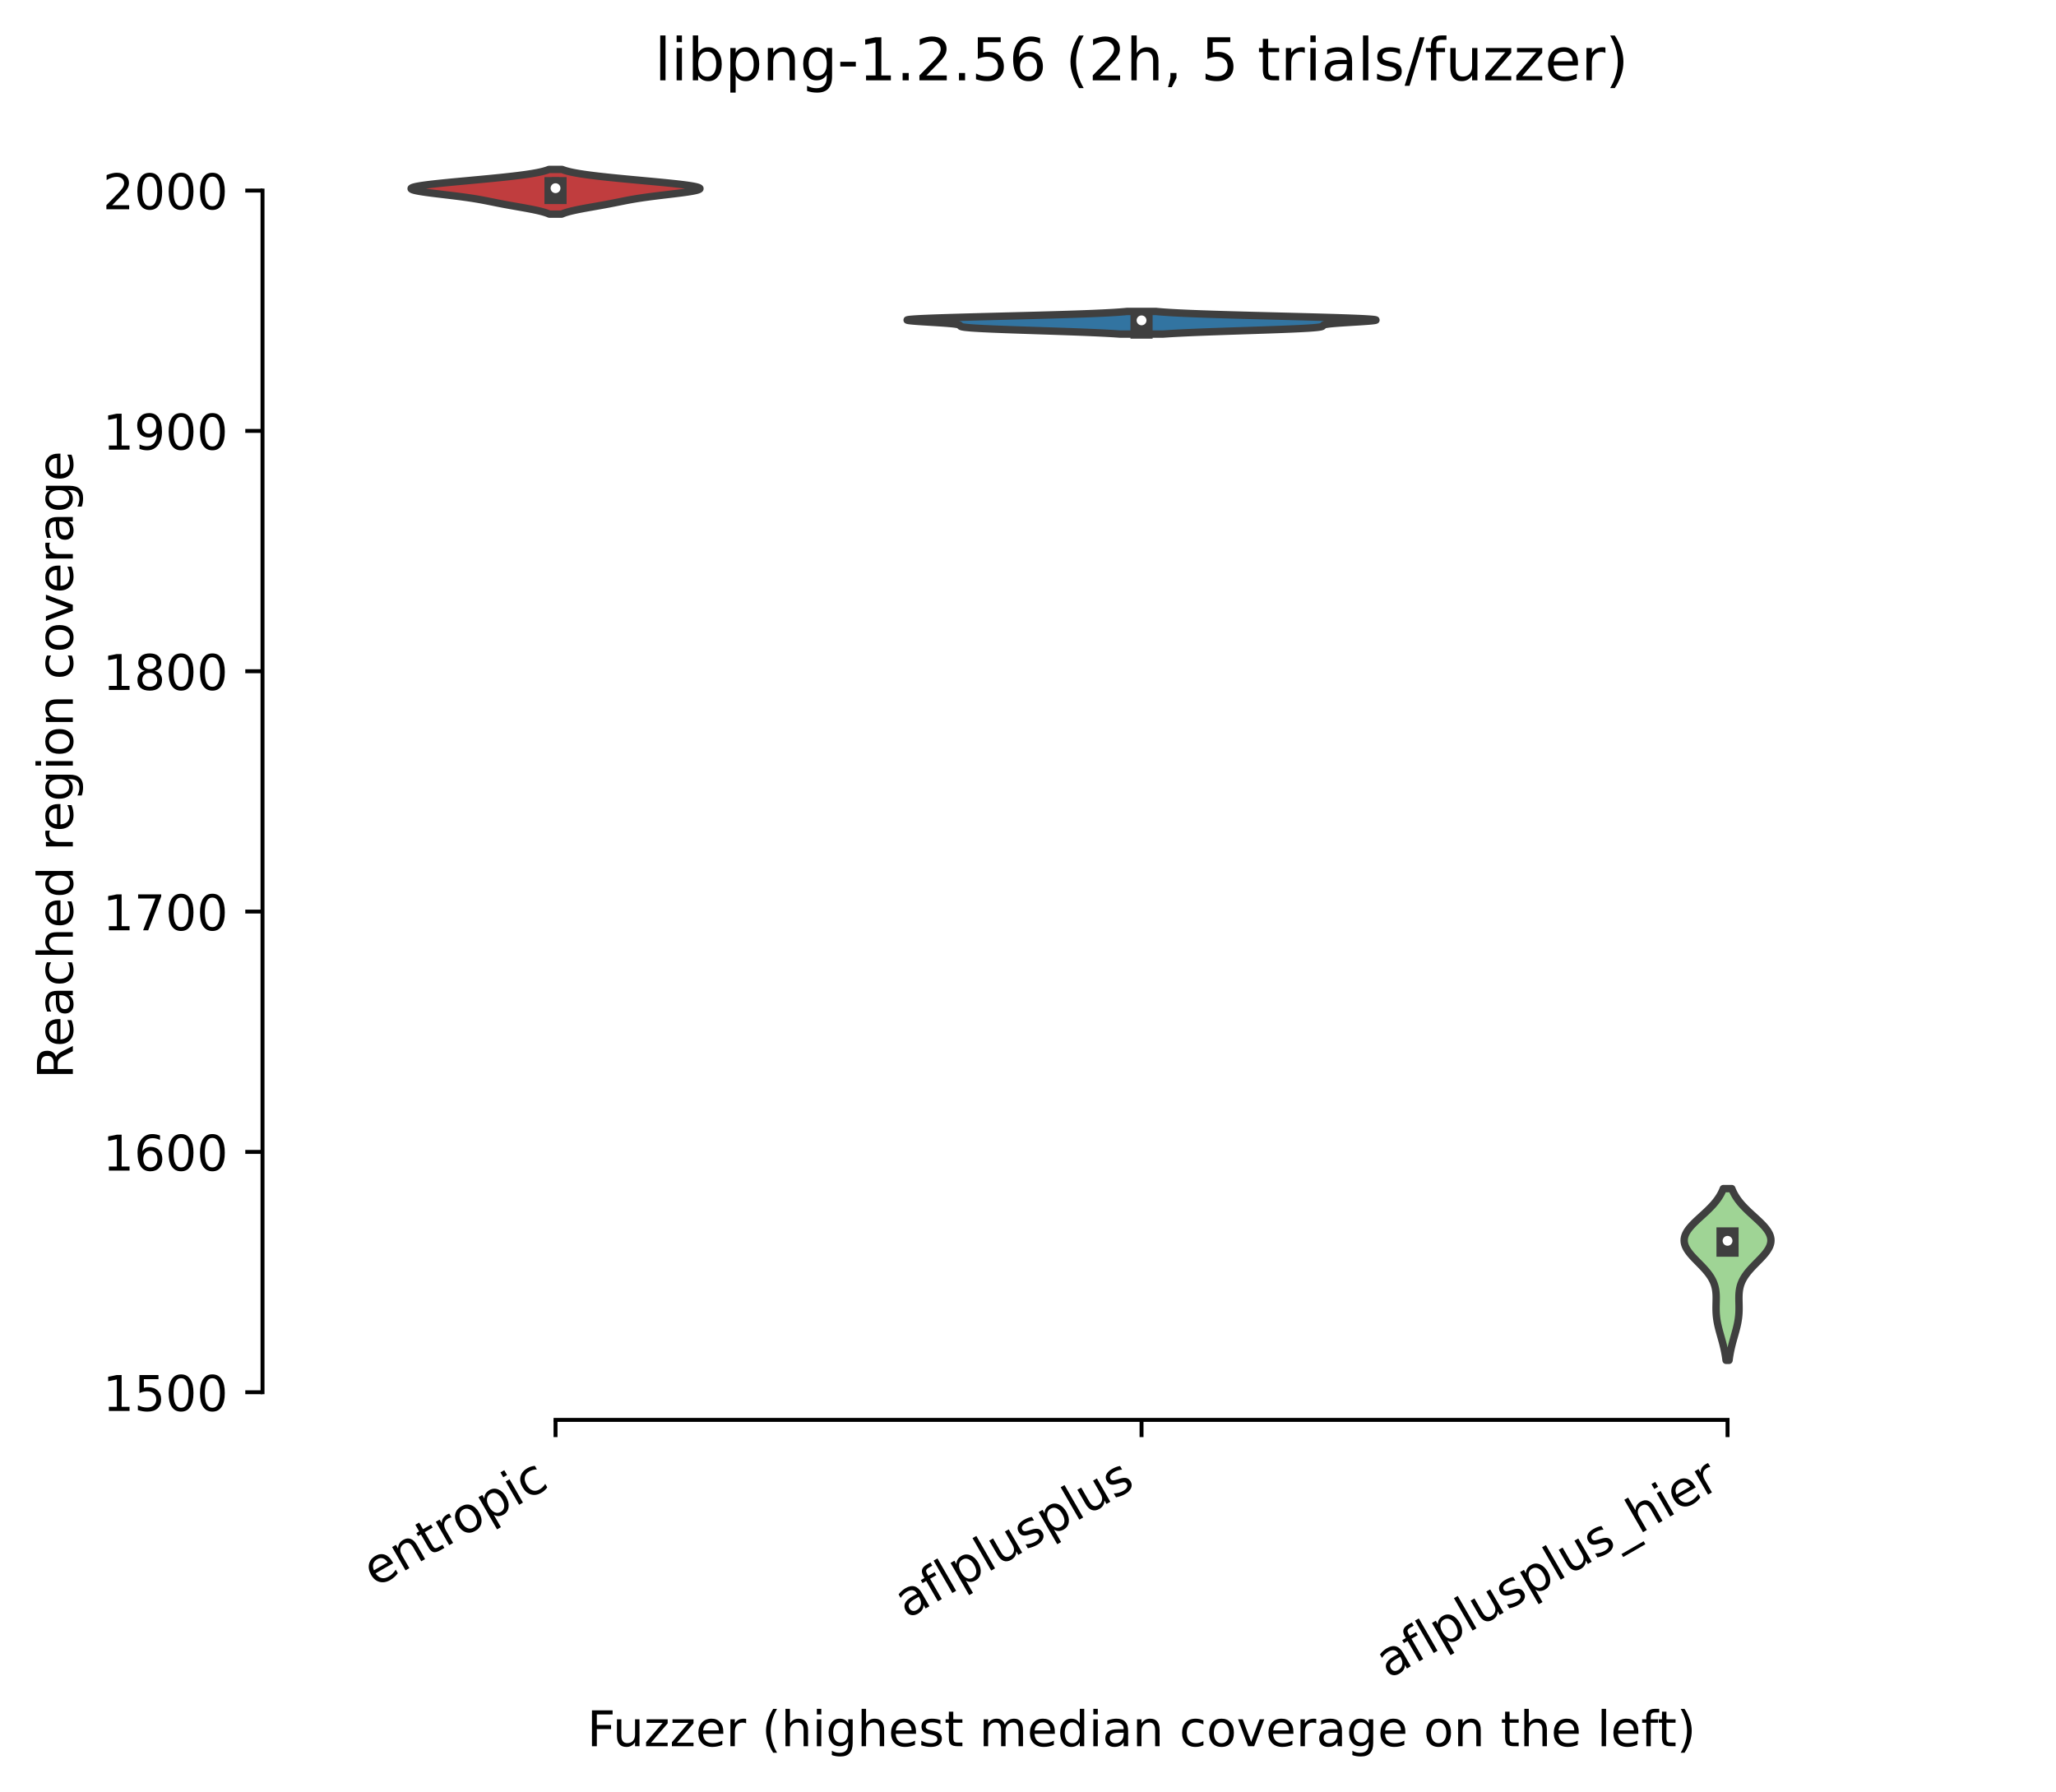 <?xml version="1.0" encoding="utf-8" standalone="no"?>
<!DOCTYPE svg PUBLIC "-//W3C//DTD SVG 1.1//EN"
  "http://www.w3.org/Graphics/SVG/1.1/DTD/svg11.dtd">
<!-- Created with matplotlib (https://matplotlib.org/) -->
<svg height="364.007pt" version="1.1" viewBox="0 0 417.648 364.007" width="417.648pt" xmlns="http://www.w3.org/2000/svg" xmlns:xlink="http://www.w3.org/1999/xlink">
 <defs>
  <style type="text/css">*{stroke-linecap:butt;stroke-linejoin:round;}</style>
 </defs>
 <g id="figure_1">
  <g id="patch_1">
   <path d="M 0 364.007 
L 417.648 364.007 
L 417.648 0 
L 0 0 
z
" style="fill:#ffffff;"/>
  </g>
  <g id="axes_1">
   <g id="patch_2">
    <path d="M 53.328 288.43 
L 410.448 288.43 
L 410.448 22.318 
L 53.328 22.318 
z
" style="fill:#ffffff;"/>
   </g>
   <g id="PolyCollection_1">
    <defs>
     <path d="M 114.095 -320.505 
L 111.601 -320.505 
L 111.393 -320.597 
L 111.159 -320.689 
L 110.899 -320.78 
L 110.613 -320.872 
L 110.3 -320.964 
L 109.959 -321.056 
L 109.591 -321.148 
L 109.198 -321.239 
L 108.78 -321.331 
L 108.339 -321.423 
L 107.877 -321.515 
L 107.397 -321.607 
L 106.902 -321.698 
L 106.395 -321.79 
L 105.88 -321.882 
L 105.36 -321.974 
L 104.838 -322.066 
L 104.317 -322.157 
L 103.801 -322.249 
L 103.291 -322.341 
L 102.79 -322.433 
L 102.298 -322.525 
L 101.817 -322.616 
L 101.344 -322.708 
L 100.88 -322.8 
L 100.421 -322.892 
L 99.966 -322.984 
L 99.51 -323.075 
L 99.05 -323.167 
L 98.582 -323.259 
L 98.101 -323.351 
L 97.602 -323.443 
L 97.082 -323.534 
L 96.537 -323.626 
L 95.964 -323.718 
L 95.361 -323.81 
L 94.727 -323.902 
L 94.062 -323.993 
L 93.368 -324.085 
L 92.647 -324.177 
L 91.904 -324.269 
L 91.144 -324.361 
L 90.374 -324.452 
L 89.602 -324.544 
L 88.837 -324.636 
L 88.087 -324.728 
L 87.363 -324.82 
L 86.675 -324.911 
L 86.032 -325.003 
L 85.444 -325.095 
L 84.921 -325.187 
L 84.47 -325.279 
L 84.099 -325.37 
L 83.814 -325.462 
L 83.62 -325.554 
L 83.519 -325.646 
L 83.515 -325.738 
L 83.608 -325.829 
L 83.796 -325.921 
L 84.078 -326.013 
L 84.451 -326.105 
L 84.91 -326.197 
L 85.451 -326.288 
L 86.066 -326.38 
L 86.75 -326.472 
L 87.497 -326.564 
L 88.298 -326.656 
L 89.146 -326.747 
L 90.036 -326.839 
L 90.959 -326.931 
L 91.908 -327.023 
L 92.878 -327.115 
L 93.861 -327.206 
L 94.852 -327.298 
L 95.845 -327.39 
L 96.835 -327.482 
L 97.816 -327.574 
L 98.785 -327.665 
L 99.737 -327.757 
L 100.668 -327.849 
L 101.573 -327.941 
L 102.45 -328.032 
L 103.296 -328.124 
L 104.108 -328.216 
L 104.884 -328.308 
L 105.621 -328.4 
L 106.318 -328.491 
L 106.974 -328.583 
L 107.588 -328.675 
L 108.159 -328.767 
L 108.689 -328.859 
L 109.176 -328.95 
L 109.622 -329.042 
L 110.028 -329.134 
L 110.396 -329.226 
L 110.727 -329.318 
L 111.022 -329.409 
L 111.285 -329.501 
L 111.517 -329.593 
L 114.179 -329.593 
L 114.179 -329.593 
L 114.411 -329.501 
L 114.674 -329.409 
L 114.97 -329.318 
L 115.3 -329.226 
L 115.668 -329.134 
L 116.074 -329.042 
L 116.52 -328.95 
L 117.008 -328.859 
L 117.537 -328.767 
L 118.108 -328.675 
L 118.722 -328.583 
L 119.378 -328.491 
L 120.075 -328.4 
L 120.812 -328.308 
L 121.588 -328.216 
L 122.4 -328.124 
L 123.246 -328.032 
L 124.123 -327.941 
L 125.029 -327.849 
L 125.959 -327.757 
L 126.911 -327.665 
L 127.88 -327.574 
L 128.862 -327.482 
L 129.851 -327.39 
L 130.845 -327.298 
L 131.835 -327.206 
L 132.819 -327.115 
L 133.788 -327.023 
L 134.738 -326.931 
L 135.66 -326.839 
L 136.55 -326.747 
L 137.399 -326.656 
L 138.2 -326.564 
L 138.946 -326.472 
L 139.63 -326.38 
L 140.246 -326.288 
L 140.786 -326.197 
L 141.245 -326.105 
L 141.618 -326.013 
L 141.9 -325.921 
L 142.088 -325.829 
L 142.181 -325.738 
L 142.177 -325.646 
L 142.076 -325.554 
L 141.882 -325.462 
L 141.597 -325.37 
L 141.226 -325.279 
L 140.775 -325.187 
L 140.252 -325.095 
L 139.664 -325.003 
L 139.022 -324.911 
L 138.333 -324.82 
L 137.609 -324.728 
L 136.859 -324.636 
L 136.094 -324.544 
L 135.322 -324.452 
L 134.552 -324.361 
L 133.792 -324.269 
L 133.049 -324.177 
L 132.329 -324.085 
L 131.634 -323.993 
L 130.969 -323.902 
L 130.335 -323.81 
L 129.732 -323.718 
L 129.159 -323.626 
L 128.614 -323.534 
L 128.094 -323.443 
L 127.595 -323.351 
L 127.114 -323.259 
L 126.646 -323.167 
L 126.186 -323.075 
L 125.73 -322.984 
L 125.275 -322.892 
L 124.817 -322.8 
L 124.352 -322.708 
L 123.88 -322.616 
L 123.398 -322.525 
L 122.906 -322.433 
L 122.405 -322.341 
L 121.895 -322.249 
L 121.379 -322.157 
L 120.859 -322.066 
L 120.337 -321.974 
L 119.816 -321.882 
L 119.301 -321.79 
L 118.794 -321.698 
L 118.299 -321.607 
L 117.82 -321.515 
L 117.358 -321.423 
L 116.917 -321.331 
L 116.498 -321.239 
L 116.105 -321.148 
L 115.737 -321.056 
L 115.397 -320.964 
L 115.083 -320.872 
L 114.797 -320.78 
L 114.537 -320.689 
L 114.304 -320.597 
L 114.095 -320.505 
z
" id="m4d3a4dd359" style="stroke:#3f3f3f;stroke-width:1.5;"/>
    </defs>
    <g clip-path="url(#p54ef0d4ec3)">
     <use style="fill:#c03d3e;stroke:#3f3f3f;stroke-width:1.5;" x="0" xlink:href="#m4d3a4dd359" y="364.007"/>
    </g>
   </g>
   <g id="PolyCollection_2">
    <defs>
     <path d="M 236.272 -296.142 
L 227.505 -296.142 
L 226.855 -296.188 
L 226.138 -296.235 
L 225.351 -296.281 
L 224.492 -296.328 
L 223.561 -296.374 
L 222.558 -296.421 
L 221.486 -296.467 
L 220.346 -296.514 
L 219.143 -296.56 
L 217.882 -296.607 
L 216.571 -296.653 
L 215.217 -296.699 
L 213.829 -296.746 
L 212.418 -296.792 
L 210.995 -296.839 
L 209.573 -296.885 
L 208.163 -296.932 
L 206.779 -296.978 
L 205.434 -297.025 
L 204.139 -297.071 
L 202.908 -297.118 
L 201.751 -297.164 
L 200.677 -297.211 
L 199.695 -297.257 
L 198.81 -297.304 
L 198.027 -297.35 
L 197.347 -297.397 
L 196.77 -297.443 
L 196.293 -297.489 
L 195.91 -297.536 
L 195.615 -297.582 
L 195.397 -297.629 
L 195.245 -297.675 
L 195.146 -297.722 
L 195.086 -297.768 
L 195.05 -297.815 
L 195.022 -297.861 
L 194.988 -297.908 
L 194.933 -297.954 
L 194.844 -298.001 
L 194.708 -298.047 
L 194.515 -298.094 
L 194.257 -298.14 
L 193.929 -298.187 
L 193.527 -298.233 
L 193.053 -298.279 
L 192.508 -298.326 
L 191.899 -298.372 
L 191.233 -298.419 
L 190.521 -298.465 
L 189.778 -298.512 
L 189.017 -298.558 
L 188.255 -298.605 
L 187.51 -298.651 
L 186.8 -298.698 
L 186.144 -298.744 
L 185.56 -298.791 
L 185.066 -298.837 
L 184.676 -298.884 
L 184.408 -298.93 
L 184.272 -298.977 
L 184.28 -299.023 
L 184.441 -299.07 
L 184.759 -299.116 
L 185.237 -299.162 
L 185.877 -299.209 
L 186.675 -299.255 
L 187.627 -299.302 
L 188.725 -299.348 
L 189.961 -299.395 
L 191.321 -299.441 
L 192.795 -299.488 
L 194.367 -299.534 
L 196.022 -299.581 
L 197.744 -299.627 
L 199.517 -299.674 
L 201.325 -299.72 
L 203.152 -299.767 
L 204.982 -299.813 
L 206.801 -299.86 
L 208.595 -299.906 
L 210.351 -299.952 
L 212.059 -299.999 
L 213.708 -300.045 
L 215.291 -300.092 
L 216.8 -300.138 
L 218.231 -300.185 
L 219.578 -300.231 
L 220.84 -300.278 
L 222.015 -300.324 
L 223.103 -300.371 
L 224.105 -300.417 
L 225.022 -300.464 
L 225.857 -300.51 
L 226.614 -300.557 
L 227.296 -300.603 
L 227.907 -300.65 
L 228.452 -300.696 
L 228.935 -300.742 
L 234.841 -300.742 
L 234.841 -300.742 
L 235.324 -300.696 
L 235.869 -300.65 
L 236.48 -300.603 
L 237.162 -300.557 
L 237.919 -300.51 
L 238.754 -300.464 
L 239.672 -300.417 
L 240.673 -300.371 
L 241.761 -300.324 
L 242.936 -300.278 
L 244.198 -300.231 
L 245.546 -300.185 
L 246.976 -300.138 
L 248.485 -300.092 
L 250.068 -300.045 
L 251.717 -299.999 
L 253.425 -299.952 
L 255.182 -299.906 
L 256.975 -299.86 
L 258.794 -299.813 
L 260.624 -299.767 
L 262.451 -299.72 
L 264.259 -299.674 
L 266.032 -299.627 
L 267.754 -299.581 
L 269.409 -299.534 
L 270.981 -299.488 
L 272.455 -299.441 
L 273.816 -299.395 
L 275.051 -299.348 
L 276.149 -299.302 
L 277.101 -299.255 
L 277.899 -299.209 
L 278.539 -299.162 
L 279.018 -299.116 
L 279.336 -299.07 
L 279.496 -299.023 
L 279.504 -298.977 
L 279.369 -298.93 
L 279.1 -298.884 
L 278.711 -298.837 
L 278.216 -298.791 
L 277.632 -298.744 
L 276.976 -298.698 
L 276.266 -298.651 
L 275.521 -298.605 
L 274.76 -298.558 
L 273.999 -298.512 
L 273.255 -298.465 
L 272.544 -298.419 
L 271.878 -298.372 
L 271.268 -298.326 
L 270.723 -298.279 
L 270.249 -298.233 
L 269.848 -298.187 
L 269.519 -298.14 
L 269.262 -298.094 
L 269.069 -298.047 
L 268.932 -298.001 
L 268.843 -297.954 
L 268.788 -297.908 
L 268.754 -297.861 
L 268.726 -297.815 
L 268.69 -297.768 
L 268.63 -297.722 
L 268.531 -297.675 
L 268.379 -297.629 
L 268.161 -297.582 
L 267.866 -297.536 
L 267.484 -297.489 
L 267.006 -297.443 
L 266.429 -297.397 
L 265.75 -297.35 
L 264.966 -297.304 
L 264.081 -297.257 
L 263.099 -297.211 
L 262.025 -297.164 
L 260.868 -297.118 
L 259.637 -297.071 
L 258.343 -297.025 
L 256.997 -296.978 
L 255.613 -296.932 
L 254.204 -296.885 
L 252.781 -296.839 
L 251.358 -296.792 
L 249.947 -296.746 
L 248.559 -296.699 
L 247.205 -296.653 
L 245.894 -296.607 
L 244.633 -296.56 
L 243.43 -296.514 
L 242.291 -296.467 
L 241.218 -296.421 
L 240.215 -296.374 
L 239.284 -296.328 
L 238.425 -296.281 
L 237.638 -296.235 
L 236.921 -296.188 
L 236.272 -296.142 
z
" id="mc82fb22b91" style="stroke:#3f3f3f;stroke-width:1.5;"/>
    </defs>
    <g clip-path="url(#p54ef0d4ec3)">
     <use style="fill:#3274a1;stroke:#3f3f3f;stroke-width:1.5;" x="0" xlink:href="#mc82fb22b91" y="364.007"/>
    </g>
   </g>
   <g id="PolyCollection_3">
    <defs>
     <path d="M 351.229 -87.673 
L 350.627 -87.673 
L 350.581 -88.025 
L 350.529 -88.378 
L 350.472 -88.73 
L 350.41 -89.082 
L 350.343 -89.435 
L 350.27 -89.787 
L 350.192 -90.14 
L 350.11 -90.492 
L 350.023 -90.844 
L 349.932 -91.197 
L 349.838 -91.549 
L 349.741 -91.901 
L 349.643 -92.254 
L 349.543 -92.606 
L 349.444 -92.958 
L 349.346 -93.311 
L 349.25 -93.663 
L 349.157 -94.016 
L 349.069 -94.368 
L 348.987 -94.72 
L 348.91 -95.073 
L 348.841 -95.425 
L 348.78 -95.777 
L 348.728 -96.13 
L 348.684 -96.482 
L 348.649 -96.834 
L 348.622 -97.187 
L 348.604 -97.539 
L 348.594 -97.891 
L 348.59 -98.244 
L 348.591 -98.596 
L 348.597 -98.949 
L 348.605 -99.301 
L 348.613 -99.653 
L 348.619 -100.006 
L 348.621 -100.358 
L 348.617 -100.71 
L 348.605 -101.063 
L 348.58 -101.415 
L 348.543 -101.767 
L 348.489 -102.12 
L 348.417 -102.472 
L 348.325 -102.825 
L 348.212 -103.177 
L 348.076 -103.529 
L 347.915 -103.882 
L 347.73 -104.234 
L 347.521 -104.586 
L 347.287 -104.939 
L 347.031 -105.291 
L 346.752 -105.643 
L 346.455 -105.996 
L 346.14 -106.348 
L 345.811 -106.701 
L 345.472 -107.053 
L 345.126 -107.405 
L 344.778 -107.758 
L 344.433 -108.11 
L 344.095 -108.462 
L 343.769 -108.815 
L 343.46 -109.167 
L 343.174 -109.519 
L 342.913 -109.872 
L 342.683 -110.224 
L 342.488 -110.576 
L 342.331 -110.929 
L 342.214 -111.281 
L 342.14 -111.634 
L 342.111 -111.986 
L 342.127 -112.338 
L 342.187 -112.691 
L 342.292 -113.043 
L 342.44 -113.395 
L 342.628 -113.748 
L 342.854 -114.1 
L 343.115 -114.452 
L 343.407 -114.805 
L 343.726 -115.157 
L 344.066 -115.51 
L 344.425 -115.862 
L 344.798 -116.214 
L 345.179 -116.567 
L 345.565 -116.919 
L 345.95 -117.271 
L 346.333 -117.624 
L 346.708 -117.976 
L 347.073 -118.328 
L 347.424 -118.681 
L 347.761 -119.033 
L 348.08 -119.385 
L 348.38 -119.738 
L 348.66 -120.09 
L 348.921 -120.443 
L 349.16 -120.795 
L 349.379 -121.147 
L 349.579 -121.5 
L 349.758 -121.852 
L 349.919 -122.204 
L 350.063 -122.557 
L 351.793 -122.557 
L 351.793 -122.557 
L 351.937 -122.204 
L 352.098 -121.852 
L 352.278 -121.5 
L 352.477 -121.147 
L 352.696 -120.795 
L 352.936 -120.443 
L 353.196 -120.09 
L 353.476 -119.738 
L 353.777 -119.385 
L 354.096 -119.033 
L 354.432 -118.681 
L 354.784 -118.328 
L 355.148 -117.976 
L 355.524 -117.624 
L 355.906 -117.271 
L 356.292 -116.919 
L 356.677 -116.567 
L 357.059 -116.214 
L 357.431 -115.862 
L 357.79 -115.51 
L 358.131 -115.157 
L 358.449 -114.805 
L 358.741 -114.452 
L 359.002 -114.1 
L 359.228 -113.748 
L 359.416 -113.395 
L 359.564 -113.043 
L 359.669 -112.691 
L 359.73 -112.338 
L 359.745 -111.986 
L 359.716 -111.634 
L 359.642 -111.281 
L 359.526 -110.929 
L 359.368 -110.576 
L 359.173 -110.224 
L 358.943 -109.872 
L 358.683 -109.519 
L 358.396 -109.167 
L 358.087 -108.815 
L 357.761 -108.462 
L 357.423 -108.11 
L 357.078 -107.758 
L 356.73 -107.405 
L 356.384 -107.053 
L 356.045 -106.701 
L 355.717 -106.348 
L 355.402 -105.996 
L 355.104 -105.643 
L 354.826 -105.291 
L 354.569 -104.939 
L 354.335 -104.586 
L 354.126 -104.234 
L 353.941 -103.882 
L 353.781 -103.529 
L 353.644 -103.177 
L 353.531 -102.825 
L 353.439 -102.472 
L 353.367 -102.12 
L 353.314 -101.767 
L 353.276 -101.415 
L 353.252 -101.063 
L 353.239 -100.71 
L 353.235 -100.358 
L 353.237 -100.006 
L 353.244 -99.653 
L 353.252 -99.301 
L 353.26 -98.949 
L 353.265 -98.596 
L 353.267 -98.244 
L 353.263 -97.891 
L 353.252 -97.539 
L 353.234 -97.187 
L 353.208 -96.834 
L 353.173 -96.482 
L 353.129 -96.13 
L 353.076 -95.777 
L 353.015 -95.425 
L 352.946 -95.073 
L 352.87 -94.72 
L 352.787 -94.368 
L 352.699 -94.016 
L 352.606 -93.663 
L 352.51 -93.311 
L 352.412 -92.958 
L 352.313 -92.606 
L 352.214 -92.254 
L 352.115 -91.901 
L 352.018 -91.549 
L 351.924 -91.197 
L 351.833 -90.844 
L 351.746 -90.492 
L 351.664 -90.14 
L 351.586 -89.787 
L 351.513 -89.435 
L 351.446 -89.082 
L 351.384 -88.73 
L 351.327 -88.378 
L 351.276 -88.025 
L 351.229 -87.673 
z
" id="m89fd428d4a" style="stroke:#3f3f3f;stroke-width:1.5;"/>
    </defs>
    <g clip-path="url(#p54ef0d4ec3)">
     <use style="fill:#9fd495;stroke:#3f3f3f;stroke-width:1.5;" x="0" xlink:href="#m89fd428d4a" y="364.007"/>
    </g>
   </g>
   <g id="matplotlib.axis_1">
    <g id="xtick_1">
     <g id="line2d_1">
      <defs>
       <path d="M 0 0 
L 0 3.5 
" id="md19faa391c" style="stroke:#000000;stroke-width:0.8;"/>
      </defs>
      <g>
       <use style="stroke:#000000;stroke-width:0.8;" x="112.848" xlink:href="#md19faa391c" y="288.43"/>
      </g>
     </g>
     <g id="text_1">
      <!-- entropic -->
      <g transform="translate(76.266 322.531)rotate(-30)scale(0.1 -0.1)">
       <defs>
        <path d="M 56.203 29.594 
L 56.203 25.203 
L 14.891 25.203 
Q 15.484 15.922 20.484 11.062 
Q 25.484 6.203 34.422 6.203 
Q 39.594 6.203 44.453 7.469 
Q 49.312 8.734 54.109 11.281 
L 54.109 2.781 
Q 49.266 0.734 44.188 -0.344 
Q 39.109 -1.422 33.891 -1.422 
Q 20.797 -1.422 13.156 6.188 
Q 5.516 13.812 5.516 26.812 
Q 5.516 40.234 12.766 48.109 
Q 20.016 56 32.328 56 
Q 43.359 56 49.781 48.891 
Q 56.203 41.797 56.203 29.594 
z
M 47.219 32.234 
Q 47.125 39.594 43.094 43.984 
Q 39.062 48.391 32.422 48.391 
Q 24.906 48.391 20.391 44.141 
Q 15.875 39.891 15.188 32.172 
z
" id="DejaVuSans-101"/>
        <path d="M 54.891 33.016 
L 54.891 0 
L 45.906 0 
L 45.906 32.719 
Q 45.906 40.484 42.875 44.328 
Q 39.844 48.188 33.797 48.188 
Q 26.516 48.188 22.312 43.547 
Q 18.109 38.922 18.109 30.906 
L 18.109 0 
L 9.078 0 
L 9.078 54.688 
L 18.109 54.688 
L 18.109 46.188 
Q 21.344 51.125 25.703 53.562 
Q 30.078 56 35.797 56 
Q 45.219 56 50.047 50.172 
Q 54.891 44.344 54.891 33.016 
z
" id="DejaVuSans-110"/>
        <path d="M 18.312 70.219 
L 18.312 54.688 
L 36.812 54.688 
L 36.812 47.703 
L 18.312 47.703 
L 18.312 18.016 
Q 18.312 11.328 20.141 9.422 
Q 21.969 7.516 27.594 7.516 
L 36.812 7.516 
L 36.812 0 
L 27.594 0 
Q 17.188 0 13.234 3.875 
Q 9.281 7.766 9.281 18.016 
L 9.281 47.703 
L 2.688 47.703 
L 2.688 54.688 
L 9.281 54.688 
L 9.281 70.219 
z
" id="DejaVuSans-116"/>
        <path d="M 41.109 46.297 
Q 39.594 47.172 37.812 47.578 
Q 36.031 48 33.891 48 
Q 26.266 48 22.188 43.047 
Q 18.109 38.094 18.109 28.812 
L 18.109 0 
L 9.078 0 
L 9.078 54.688 
L 18.109 54.688 
L 18.109 46.188 
Q 20.953 51.172 25.484 53.578 
Q 30.031 56 36.531 56 
Q 37.453 56 38.578 55.875 
Q 39.703 55.766 41.062 55.516 
z
" id="DejaVuSans-114"/>
        <path d="M 30.609 48.391 
Q 23.391 48.391 19.188 42.75 
Q 14.984 37.109 14.984 27.297 
Q 14.984 17.484 19.156 11.844 
Q 23.344 6.203 30.609 6.203 
Q 37.797 6.203 41.984 11.859 
Q 46.188 17.531 46.188 27.297 
Q 46.188 37.016 41.984 42.703 
Q 37.797 48.391 30.609 48.391 
z
M 30.609 56 
Q 42.328 56 49.016 48.375 
Q 55.719 40.766 55.719 27.297 
Q 55.719 13.875 49.016 6.219 
Q 42.328 -1.422 30.609 -1.422 
Q 18.844 -1.422 12.172 6.219 
Q 5.516 13.875 5.516 27.297 
Q 5.516 40.766 12.172 48.375 
Q 18.844 56 30.609 56 
z
" id="DejaVuSans-111"/>
        <path d="M 18.109 8.203 
L 18.109 -20.797 
L 9.078 -20.797 
L 9.078 54.688 
L 18.109 54.688 
L 18.109 46.391 
Q 20.953 51.266 25.266 53.625 
Q 29.594 56 35.594 56 
Q 45.562 56 51.781 48.094 
Q 58.016 40.188 58.016 27.297 
Q 58.016 14.406 51.781 6.484 
Q 45.562 -1.422 35.594 -1.422 
Q 29.594 -1.422 25.266 0.953 
Q 20.953 3.328 18.109 8.203 
z
M 48.688 27.297 
Q 48.688 37.203 44.609 42.844 
Q 40.531 48.484 33.406 48.484 
Q 26.266 48.484 22.188 42.844 
Q 18.109 37.203 18.109 27.297 
Q 18.109 17.391 22.188 11.75 
Q 26.266 6.109 33.406 6.109 
Q 40.531 6.109 44.609 11.75 
Q 48.688 17.391 48.688 27.297 
z
" id="DejaVuSans-112"/>
        <path d="M 9.422 54.688 
L 18.406 54.688 
L 18.406 0 
L 9.422 0 
z
M 9.422 75.984 
L 18.406 75.984 
L 18.406 64.594 
L 9.422 64.594 
z
" id="DejaVuSans-105"/>
        <path d="M 48.781 52.594 
L 48.781 44.188 
Q 44.969 46.297 41.141 47.344 
Q 37.312 48.391 33.406 48.391 
Q 24.656 48.391 19.812 42.844 
Q 14.984 37.312 14.984 27.297 
Q 14.984 17.281 19.812 11.734 
Q 24.656 6.203 33.406 6.203 
Q 37.312 6.203 41.141 7.25 
Q 44.969 8.297 48.781 10.406 
L 48.781 2.094 
Q 45.016 0.344 40.984 -0.531 
Q 36.969 -1.422 32.422 -1.422 
Q 20.062 -1.422 12.781 6.344 
Q 5.516 14.109 5.516 27.297 
Q 5.516 40.672 12.859 48.328 
Q 20.219 56 33.016 56 
Q 37.156 56 41.109 55.141 
Q 45.062 54.297 48.781 52.594 
z
" id="DejaVuSans-99"/>
       </defs>
       <use xlink:href="#DejaVuSans-101"/>
       <use x="61.523" xlink:href="#DejaVuSans-110"/>
       <use x="124.902" xlink:href="#DejaVuSans-116"/>
       <use x="164.111" xlink:href="#DejaVuSans-114"/>
       <use x="202.975" xlink:href="#DejaVuSans-111"/>
       <use x="264.156" xlink:href="#DejaVuSans-112"/>
       <use x="327.633" xlink:href="#DejaVuSans-105"/>
       <use x="355.416" xlink:href="#DejaVuSans-99"/>
      </g>
     </g>
    </g>
    <g id="xtick_2">
     <g id="line2d_2">
      <g>
       <use style="stroke:#000000;stroke-width:0.8;" x="231.888" xlink:href="#md19faa391c" y="288.43"/>
      </g>
     </g>
     <g id="text_2">
      <!-- aflplusplus -->
      <g transform="translate(184.279 328.897)rotate(-30)scale(0.1 -0.1)">
       <defs>
        <path d="M 34.281 27.484 
Q 23.391 27.484 19.188 25 
Q 14.984 22.516 14.984 16.5 
Q 14.984 11.719 18.141 8.906 
Q 21.297 6.109 26.703 6.109 
Q 34.188 6.109 38.703 11.406 
Q 43.219 16.703 43.219 25.484 
L 43.219 27.484 
z
M 52.203 31.203 
L 52.203 0 
L 43.219 0 
L 43.219 8.297 
Q 40.141 3.328 35.547 0.953 
Q 30.953 -1.422 24.312 -1.422 
Q 15.922 -1.422 10.953 3.297 
Q 6 8.016 6 15.922 
Q 6 25.141 12.172 29.828 
Q 18.359 34.516 30.609 34.516 
L 43.219 34.516 
L 43.219 35.406 
Q 43.219 41.609 39.141 45 
Q 35.062 48.391 27.688 48.391 
Q 23 48.391 18.547 47.266 
Q 14.109 46.141 10.016 43.891 
L 10.016 52.203 
Q 14.938 54.109 19.578 55.047 
Q 24.219 56 28.609 56 
Q 40.484 56 46.344 49.844 
Q 52.203 43.703 52.203 31.203 
z
" id="DejaVuSans-97"/>
        <path d="M 37.109 75.984 
L 37.109 68.5 
L 28.516 68.5 
Q 23.688 68.5 21.797 66.547 
Q 19.922 64.594 19.922 59.516 
L 19.922 54.688 
L 34.719 54.688 
L 34.719 47.703 
L 19.922 47.703 
L 19.922 0 
L 10.891 0 
L 10.891 47.703 
L 2.297 47.703 
L 2.297 54.688 
L 10.891 54.688 
L 10.891 58.5 
Q 10.891 67.625 15.141 71.797 
Q 19.391 75.984 28.609 75.984 
z
" id="DejaVuSans-102"/>
        <path d="M 9.422 75.984 
L 18.406 75.984 
L 18.406 0 
L 9.422 0 
z
" id="DejaVuSans-108"/>
        <path d="M 8.5 21.578 
L 8.5 54.688 
L 17.484 54.688 
L 17.484 21.922 
Q 17.484 14.156 20.5 10.266 
Q 23.531 6.391 29.594 6.391 
Q 36.859 6.391 41.078 11.031 
Q 45.312 15.672 45.312 23.688 
L 45.312 54.688 
L 54.297 54.688 
L 54.297 0 
L 45.312 0 
L 45.312 8.406 
Q 42.047 3.422 37.719 1 
Q 33.406 -1.422 27.688 -1.422 
Q 18.266 -1.422 13.375 4.438 
Q 8.5 10.297 8.5 21.578 
z
M 31.109 56 
z
" id="DejaVuSans-117"/>
        <path d="M 44.281 53.078 
L 44.281 44.578 
Q 40.484 46.531 36.375 47.5 
Q 32.281 48.484 27.875 48.484 
Q 21.188 48.484 17.844 46.438 
Q 14.5 44.391 14.5 40.281 
Q 14.5 37.156 16.891 35.375 
Q 19.281 33.594 26.516 31.984 
L 29.594 31.297 
Q 39.156 29.25 43.188 25.516 
Q 47.219 21.781 47.219 15.094 
Q 47.219 7.469 41.188 3.016 
Q 35.156 -1.422 24.609 -1.422 
Q 20.219 -1.422 15.453 -0.562 
Q 10.688 0.297 5.422 2 
L 5.422 11.281 
Q 10.406 8.688 15.234 7.391 
Q 20.062 6.109 24.812 6.109 
Q 31.156 6.109 34.562 8.281 
Q 37.984 10.453 37.984 14.406 
Q 37.984 18.062 35.516 20.016 
Q 33.062 21.969 24.703 23.781 
L 21.578 24.516 
Q 13.234 26.266 9.516 29.906 
Q 5.812 33.547 5.812 39.891 
Q 5.812 47.609 11.281 51.797 
Q 16.75 56 26.812 56 
Q 31.781 56 36.172 55.266 
Q 40.578 54.547 44.281 53.078 
z
" id="DejaVuSans-115"/>
       </defs>
       <use xlink:href="#DejaVuSans-97"/>
       <use x="61.279" xlink:href="#DejaVuSans-102"/>
       <use x="96.484" xlink:href="#DejaVuSans-108"/>
       <use x="124.268" xlink:href="#DejaVuSans-112"/>
       <use x="187.744" xlink:href="#DejaVuSans-108"/>
       <use x="215.527" xlink:href="#DejaVuSans-117"/>
       <use x="278.906" xlink:href="#DejaVuSans-115"/>
       <use x="331.006" xlink:href="#DejaVuSans-112"/>
       <use x="394.482" xlink:href="#DejaVuSans-108"/>
       <use x="422.266" xlink:href="#DejaVuSans-117"/>
       <use x="485.645" xlink:href="#DejaVuSans-115"/>
      </g>
     </g>
    </g>
    <g id="xtick_3">
     <g id="line2d_3">
      <g>
       <use style="stroke:#000000;stroke-width:0.8;" x="350.928" xlink:href="#md19faa391c" y="288.43"/>
      </g>
     </g>
     <g id="text_3">
      <!-- aflplusplus_hier -->
      <g transform="translate(282.067 341.087)rotate(-30)scale(0.1 -0.1)">
       <defs>
        <path d="M 50.984 -16.609 
L 50.984 -23.578 
L -0.984 -23.578 
L -0.984 -16.609 
z
" id="DejaVuSans-95"/>
        <path d="M 54.891 33.016 
L 54.891 0 
L 45.906 0 
L 45.906 32.719 
Q 45.906 40.484 42.875 44.328 
Q 39.844 48.188 33.797 48.188 
Q 26.516 48.188 22.312 43.547 
Q 18.109 38.922 18.109 30.906 
L 18.109 0 
L 9.078 0 
L 9.078 75.984 
L 18.109 75.984 
L 18.109 46.188 
Q 21.344 51.125 25.703 53.562 
Q 30.078 56 35.797 56 
Q 45.219 56 50.047 50.172 
Q 54.891 44.344 54.891 33.016 
z
" id="DejaVuSans-104"/>
       </defs>
       <use xlink:href="#DejaVuSans-97"/>
       <use x="61.279" xlink:href="#DejaVuSans-102"/>
       <use x="96.484" xlink:href="#DejaVuSans-108"/>
       <use x="124.268" xlink:href="#DejaVuSans-112"/>
       <use x="187.744" xlink:href="#DejaVuSans-108"/>
       <use x="215.527" xlink:href="#DejaVuSans-117"/>
       <use x="278.906" xlink:href="#DejaVuSans-115"/>
       <use x="331.006" xlink:href="#DejaVuSans-112"/>
       <use x="394.482" xlink:href="#DejaVuSans-108"/>
       <use x="422.266" xlink:href="#DejaVuSans-117"/>
       <use x="485.645" xlink:href="#DejaVuSans-115"/>
       <use x="537.744" xlink:href="#DejaVuSans-95"/>
       <use x="587.744" xlink:href="#DejaVuSans-104"/>
       <use x="651.123" xlink:href="#DejaVuSans-105"/>
       <use x="678.906" xlink:href="#DejaVuSans-101"/>
       <use x="740.43" xlink:href="#DejaVuSans-114"/>
      </g>
     </g>
    </g>
    <g id="text_4">
     <!-- Fuzzer (highest median coverage on the left) -->
     <g transform="translate(119.27 354.727)scale(0.1 -0.1)">
      <defs>
       <path d="M 9.812 72.906 
L 51.703 72.906 
L 51.703 64.594 
L 19.672 64.594 
L 19.672 43.109 
L 48.578 43.109 
L 48.578 34.812 
L 19.672 34.812 
L 19.672 0 
L 9.812 0 
z
" id="DejaVuSans-70"/>
       <path d="M 5.516 54.688 
L 48.188 54.688 
L 48.188 46.484 
L 14.406 7.172 
L 48.188 7.172 
L 48.188 0 
L 4.297 0 
L 4.297 8.203 
L 38.094 47.516 
L 5.516 47.516 
z
" id="DejaVuSans-122"/>
       <path id="DejaVuSans-32"/>
       <path d="M 31 75.875 
Q 24.469 64.656 21.281 53.656 
Q 18.109 42.672 18.109 31.391 
Q 18.109 20.125 21.312 9.062 
Q 24.516 -2 31 -13.188 
L 23.188 -13.188 
Q 15.875 -1.703 12.234 9.375 
Q 8.594 20.453 8.594 31.391 
Q 8.594 42.281 12.203 53.312 
Q 15.828 64.359 23.188 75.875 
z
" id="DejaVuSans-40"/>
       <path d="M 45.406 27.984 
Q 45.406 37.75 41.375 43.109 
Q 37.359 48.484 30.078 48.484 
Q 22.859 48.484 18.828 43.109 
Q 14.797 37.75 14.797 27.984 
Q 14.797 18.266 18.828 12.891 
Q 22.859 7.516 30.078 7.516 
Q 37.359 7.516 41.375 12.891 
Q 45.406 18.266 45.406 27.984 
z
M 54.391 6.781 
Q 54.391 -7.172 48.188 -13.984 
Q 42 -20.797 29.203 -20.797 
Q 24.469 -20.797 20.266 -20.094 
Q 16.062 -19.391 12.109 -17.922 
L 12.109 -9.188 
Q 16.062 -11.328 19.922 -12.344 
Q 23.781 -13.375 27.781 -13.375 
Q 36.625 -13.375 41.016 -8.766 
Q 45.406 -4.156 45.406 5.172 
L 45.406 9.625 
Q 42.625 4.781 38.281 2.391 
Q 33.938 0 27.875 0 
Q 17.828 0 11.672 7.656 
Q 5.516 15.328 5.516 27.984 
Q 5.516 40.672 11.672 48.328 
Q 17.828 56 27.875 56 
Q 33.938 56 38.281 53.609 
Q 42.625 51.219 45.406 46.391 
L 45.406 54.688 
L 54.391 54.688 
z
" id="DejaVuSans-103"/>
       <path d="M 52 44.188 
Q 55.375 50.25 60.062 53.125 
Q 64.75 56 71.094 56 
Q 79.641 56 84.281 50.016 
Q 88.922 44.047 88.922 33.016 
L 88.922 0 
L 79.891 0 
L 79.891 32.719 
Q 79.891 40.578 77.094 44.375 
Q 74.312 48.188 68.609 48.188 
Q 61.625 48.188 57.562 43.547 
Q 53.516 38.922 53.516 30.906 
L 53.516 0 
L 44.484 0 
L 44.484 32.719 
Q 44.484 40.625 41.703 44.406 
Q 38.922 48.188 33.109 48.188 
Q 26.219 48.188 22.156 43.531 
Q 18.109 38.875 18.109 30.906 
L 18.109 0 
L 9.078 0 
L 9.078 54.688 
L 18.109 54.688 
L 18.109 46.188 
Q 21.188 51.219 25.484 53.609 
Q 29.781 56 35.688 56 
Q 41.656 56 45.828 52.969 
Q 50 49.953 52 44.188 
z
" id="DejaVuSans-109"/>
       <path d="M 45.406 46.391 
L 45.406 75.984 
L 54.391 75.984 
L 54.391 0 
L 45.406 0 
L 45.406 8.203 
Q 42.578 3.328 38.25 0.953 
Q 33.938 -1.422 27.875 -1.422 
Q 17.969 -1.422 11.734 6.484 
Q 5.516 14.406 5.516 27.297 
Q 5.516 40.188 11.734 48.094 
Q 17.969 56 27.875 56 
Q 33.938 56 38.25 53.625 
Q 42.578 51.266 45.406 46.391 
z
M 14.797 27.297 
Q 14.797 17.391 18.875 11.75 
Q 22.953 6.109 30.078 6.109 
Q 37.203 6.109 41.297 11.75 
Q 45.406 17.391 45.406 27.297 
Q 45.406 37.203 41.297 42.844 
Q 37.203 48.484 30.078 48.484 
Q 22.953 48.484 18.875 42.844 
Q 14.797 37.203 14.797 27.297 
z
" id="DejaVuSans-100"/>
       <path d="M 2.984 54.688 
L 12.5 54.688 
L 29.594 8.797 
L 46.688 54.688 
L 56.203 54.688 
L 35.688 0 
L 23.484 0 
z
" id="DejaVuSans-118"/>
       <path d="M 8.016 75.875 
L 15.828 75.875 
Q 23.141 64.359 26.781 53.312 
Q 30.422 42.281 30.422 31.391 
Q 30.422 20.453 26.781 9.375 
Q 23.141 -1.703 15.828 -13.188 
L 8.016 -13.188 
Q 14.5 -2 17.703 9.062 
Q 20.906 20.125 20.906 31.391 
Q 20.906 42.672 17.703 53.656 
Q 14.5 64.656 8.016 75.875 
z
" id="DejaVuSans-41"/>
      </defs>
      <use xlink:href="#DejaVuSans-70"/>
      <use x="52.02" xlink:href="#DejaVuSans-117"/>
      <use x="115.398" xlink:href="#DejaVuSans-122"/>
      <use x="167.889" xlink:href="#DejaVuSans-122"/>
      <use x="220.379" xlink:href="#DejaVuSans-101"/>
      <use x="281.902" xlink:href="#DejaVuSans-114"/>
      <use x="323.016" xlink:href="#DejaVuSans-32"/>
      <use x="354.803" xlink:href="#DejaVuSans-40"/>
      <use x="393.816" xlink:href="#DejaVuSans-104"/>
      <use x="457.195" xlink:href="#DejaVuSans-105"/>
      <use x="484.979" xlink:href="#DejaVuSans-103"/>
      <use x="548.455" xlink:href="#DejaVuSans-104"/>
      <use x="611.834" xlink:href="#DejaVuSans-101"/>
      <use x="673.357" xlink:href="#DejaVuSans-115"/>
      <use x="725.457" xlink:href="#DejaVuSans-116"/>
      <use x="764.666" xlink:href="#DejaVuSans-32"/>
      <use x="796.453" xlink:href="#DejaVuSans-109"/>
      <use x="893.865" xlink:href="#DejaVuSans-101"/>
      <use x="955.389" xlink:href="#DejaVuSans-100"/>
      <use x="1018.865" xlink:href="#DejaVuSans-105"/>
      <use x="1046.648" xlink:href="#DejaVuSans-97"/>
      <use x="1107.928" xlink:href="#DejaVuSans-110"/>
      <use x="1171.307" xlink:href="#DejaVuSans-32"/>
      <use x="1203.094" xlink:href="#DejaVuSans-99"/>
      <use x="1258.074" xlink:href="#DejaVuSans-111"/>
      <use x="1319.256" xlink:href="#DejaVuSans-118"/>
      <use x="1378.436" xlink:href="#DejaVuSans-101"/>
      <use x="1439.959" xlink:href="#DejaVuSans-114"/>
      <use x="1481.072" xlink:href="#DejaVuSans-97"/>
      <use x="1542.352" xlink:href="#DejaVuSans-103"/>
      <use x="1605.828" xlink:href="#DejaVuSans-101"/>
      <use x="1667.352" xlink:href="#DejaVuSans-32"/>
      <use x="1699.139" xlink:href="#DejaVuSans-111"/>
      <use x="1760.32" xlink:href="#DejaVuSans-110"/>
      <use x="1823.699" xlink:href="#DejaVuSans-32"/>
      <use x="1855.486" xlink:href="#DejaVuSans-116"/>
      <use x="1894.695" xlink:href="#DejaVuSans-104"/>
      <use x="1958.074" xlink:href="#DejaVuSans-101"/>
      <use x="2019.598" xlink:href="#DejaVuSans-32"/>
      <use x="2051.385" xlink:href="#DejaVuSans-108"/>
      <use x="2079.168" xlink:href="#DejaVuSans-101"/>
      <use x="2140.691" xlink:href="#DejaVuSans-102"/>
      <use x="2174.146" xlink:href="#DejaVuSans-116"/>
      <use x="2213.355" xlink:href="#DejaVuSans-41"/>
     </g>
    </g>
   </g>
   <g id="matplotlib.axis_2">
    <g id="ytick_1">
     <g id="line2d_4">
      <defs>
       <path d="M 0 0 
L -3.5 0 
" id="m03e9c83667" style="stroke:#000000;stroke-width:0.8;"/>
      </defs>
      <g>
       <use style="stroke:#000000;stroke-width:0.8;" x="53.328" xlink:href="#m03e9c83667" y="282.814"/>
      </g>
     </g>
     <g id="text_5">
      <!-- 1500 -->
      <g transform="translate(20.878 286.613)scale(0.1 -0.1)">
       <defs>
        <path d="M 12.406 8.297 
L 28.516 8.297 
L 28.516 63.922 
L 10.984 60.406 
L 10.984 69.391 
L 28.422 72.906 
L 38.281 72.906 
L 38.281 8.297 
L 54.391 8.297 
L 54.391 0 
L 12.406 0 
z
" id="DejaVuSans-49"/>
        <path d="M 10.797 72.906 
L 49.516 72.906 
L 49.516 64.594 
L 19.828 64.594 
L 19.828 46.734 
Q 21.969 47.469 24.109 47.828 
Q 26.266 48.188 28.422 48.188 
Q 40.625 48.188 47.75 41.5 
Q 54.891 34.812 54.891 23.391 
Q 54.891 11.625 47.562 5.094 
Q 40.234 -1.422 26.906 -1.422 
Q 22.312 -1.422 17.547 -0.641 
Q 12.797 0.141 7.719 1.703 
L 7.719 11.625 
Q 12.109 9.234 16.797 8.062 
Q 21.484 6.891 26.703 6.891 
Q 35.156 6.891 40.078 11.328 
Q 45.016 15.766 45.016 23.391 
Q 45.016 31 40.078 35.438 
Q 35.156 39.891 26.703 39.891 
Q 22.75 39.891 18.812 39.016 
Q 14.891 38.141 10.797 36.281 
z
" id="DejaVuSans-53"/>
        <path d="M 31.781 66.406 
Q 24.172 66.406 20.328 58.906 
Q 16.5 51.422 16.5 36.375 
Q 16.5 21.391 20.328 13.891 
Q 24.172 6.391 31.781 6.391 
Q 39.453 6.391 43.281 13.891 
Q 47.125 21.391 47.125 36.375 
Q 47.125 51.422 43.281 58.906 
Q 39.453 66.406 31.781 66.406 
z
M 31.781 74.219 
Q 44.047 74.219 50.516 64.516 
Q 56.984 54.828 56.984 36.375 
Q 56.984 17.969 50.516 8.266 
Q 44.047 -1.422 31.781 -1.422 
Q 19.531 -1.422 13.062 8.266 
Q 6.594 17.969 6.594 36.375 
Q 6.594 54.828 13.062 64.516 
Q 19.531 74.219 31.781 74.219 
z
" id="DejaVuSans-48"/>
       </defs>
       <use xlink:href="#DejaVuSans-49"/>
       <use x="63.623" xlink:href="#DejaVuSans-53"/>
       <use x="127.246" xlink:href="#DejaVuSans-48"/>
       <use x="190.869" xlink:href="#DejaVuSans-48"/>
      </g>
     </g>
    </g>
    <g id="ytick_2">
     <g id="line2d_5">
      <g>
       <use style="stroke:#000000;stroke-width:0.8;" x="53.328" xlink:href="#m03e9c83667" y="233.994"/>
      </g>
     </g>
     <g id="text_6">
      <!-- 1600 -->
      <g transform="translate(20.878 237.793)scale(0.1 -0.1)">
       <defs>
        <path d="M 33.016 40.375 
Q 26.375 40.375 22.484 35.828 
Q 18.609 31.297 18.609 23.391 
Q 18.609 15.531 22.484 10.953 
Q 26.375 6.391 33.016 6.391 
Q 39.656 6.391 43.531 10.953 
Q 47.406 15.531 47.406 23.391 
Q 47.406 31.297 43.531 35.828 
Q 39.656 40.375 33.016 40.375 
z
M 52.594 71.297 
L 52.594 62.312 
Q 48.875 64.062 45.094 64.984 
Q 41.312 65.922 37.594 65.922 
Q 27.828 65.922 22.672 59.328 
Q 17.531 52.734 16.797 39.406 
Q 19.672 43.656 24.016 45.922 
Q 28.375 48.188 33.594 48.188 
Q 44.578 48.188 50.953 41.516 
Q 57.328 34.859 57.328 23.391 
Q 57.328 12.156 50.688 5.359 
Q 44.047 -1.422 33.016 -1.422 
Q 20.359 -1.422 13.672 8.266 
Q 6.984 17.969 6.984 36.375 
Q 6.984 53.656 15.188 63.938 
Q 23.391 74.219 37.203 74.219 
Q 40.922 74.219 44.703 73.484 
Q 48.484 72.75 52.594 71.297 
z
" id="DejaVuSans-54"/>
       </defs>
       <use xlink:href="#DejaVuSans-49"/>
       <use x="63.623" xlink:href="#DejaVuSans-54"/>
       <use x="127.246" xlink:href="#DejaVuSans-48"/>
       <use x="190.869" xlink:href="#DejaVuSans-48"/>
      </g>
     </g>
    </g>
    <g id="ytick_3">
     <g id="line2d_6">
      <g>
       <use style="stroke:#000000;stroke-width:0.8;" x="53.328" xlink:href="#m03e9c83667" y="185.174"/>
      </g>
     </g>
     <g id="text_7">
      <!-- 1700 -->
      <g transform="translate(20.878 188.973)scale(0.1 -0.1)">
       <defs>
        <path d="M 8.203 72.906 
L 55.078 72.906 
L 55.078 68.703 
L 28.609 0 
L 18.312 0 
L 43.219 64.594 
L 8.203 64.594 
z
" id="DejaVuSans-55"/>
       </defs>
       <use xlink:href="#DejaVuSans-49"/>
       <use x="63.623" xlink:href="#DejaVuSans-55"/>
       <use x="127.246" xlink:href="#DejaVuSans-48"/>
       <use x="190.869" xlink:href="#DejaVuSans-48"/>
      </g>
     </g>
    </g>
    <g id="ytick_4">
     <g id="line2d_7">
      <g>
       <use style="stroke:#000000;stroke-width:0.8;" x="53.328" xlink:href="#m03e9c83667" y="136.354"/>
      </g>
     </g>
     <g id="text_8">
      <!-- 1800 -->
      <g transform="translate(20.878 140.153)scale(0.1 -0.1)">
       <defs>
        <path d="M 31.781 34.625 
Q 24.75 34.625 20.719 30.859 
Q 16.703 27.094 16.703 20.516 
Q 16.703 13.922 20.719 10.156 
Q 24.75 6.391 31.781 6.391 
Q 38.812 6.391 42.859 10.172 
Q 46.922 13.969 46.922 20.516 
Q 46.922 27.094 42.891 30.859 
Q 38.875 34.625 31.781 34.625 
z
M 21.922 38.812 
Q 15.578 40.375 12.031 44.719 
Q 8.5 49.078 8.5 55.328 
Q 8.5 64.062 14.719 69.141 
Q 20.953 74.219 31.781 74.219 
Q 42.672 74.219 48.875 69.141 
Q 55.078 64.062 55.078 55.328 
Q 55.078 49.078 51.531 44.719 
Q 48 40.375 41.703 38.812 
Q 48.828 37.156 52.797 32.312 
Q 56.781 27.484 56.781 20.516 
Q 56.781 9.906 50.312 4.234 
Q 43.844 -1.422 31.781 -1.422 
Q 19.734 -1.422 13.25 4.234 
Q 6.781 9.906 6.781 20.516 
Q 6.781 27.484 10.781 32.312 
Q 14.797 37.156 21.922 38.812 
z
M 18.312 54.391 
Q 18.312 48.734 21.844 45.562 
Q 25.391 42.391 31.781 42.391 
Q 38.141 42.391 41.719 45.562 
Q 45.312 48.734 45.312 54.391 
Q 45.312 60.062 41.719 63.234 
Q 38.141 66.406 31.781 66.406 
Q 25.391 66.406 21.844 63.234 
Q 18.312 60.062 18.312 54.391 
z
" id="DejaVuSans-56"/>
       </defs>
       <use xlink:href="#DejaVuSans-49"/>
       <use x="63.623" xlink:href="#DejaVuSans-56"/>
       <use x="127.246" xlink:href="#DejaVuSans-48"/>
       <use x="190.869" xlink:href="#DejaVuSans-48"/>
      </g>
     </g>
    </g>
    <g id="ytick_5">
     <g id="line2d_8">
      <g>
       <use style="stroke:#000000;stroke-width:0.8;" x="53.328" xlink:href="#m03e9c83667" y="87.534"/>
      </g>
     </g>
     <g id="text_9">
      <!-- 1900 -->
      <g transform="translate(20.878 91.333)scale(0.1 -0.1)">
       <defs>
        <path d="M 10.984 1.516 
L 10.984 10.5 
Q 14.703 8.734 18.5 7.812 
Q 22.312 6.891 25.984 6.891 
Q 35.75 6.891 40.891 13.453 
Q 46.047 20.016 46.781 33.406 
Q 43.953 29.203 39.594 26.953 
Q 35.25 24.703 29.984 24.703 
Q 19.047 24.703 12.672 31.312 
Q 6.297 37.938 6.297 49.422 
Q 6.297 60.641 12.938 67.422 
Q 19.578 74.219 30.609 74.219 
Q 43.266 74.219 49.922 64.516 
Q 56.594 54.828 56.594 36.375 
Q 56.594 19.141 48.406 8.859 
Q 40.234 -1.422 26.422 -1.422 
Q 22.703 -1.422 18.891 -0.688 
Q 15.094 0.047 10.984 1.516 
z
M 30.609 32.422 
Q 37.25 32.422 41.125 36.953 
Q 45.016 41.5 45.016 49.422 
Q 45.016 57.281 41.125 61.844 
Q 37.25 66.406 30.609 66.406 
Q 23.969 66.406 20.094 61.844 
Q 16.219 57.281 16.219 49.422 
Q 16.219 41.5 20.094 36.953 
Q 23.969 32.422 30.609 32.422 
z
" id="DejaVuSans-57"/>
       </defs>
       <use xlink:href="#DejaVuSans-49"/>
       <use x="63.623" xlink:href="#DejaVuSans-57"/>
       <use x="127.246" xlink:href="#DejaVuSans-48"/>
       <use x="190.869" xlink:href="#DejaVuSans-48"/>
      </g>
     </g>
    </g>
    <g id="ytick_6">
     <g id="line2d_9">
      <g>
       <use style="stroke:#000000;stroke-width:0.8;" x="53.328" xlink:href="#m03e9c83667" y="38.714"/>
      </g>
     </g>
     <g id="text_10">
      <!-- 2000 -->
      <g transform="translate(20.878 42.513)scale(0.1 -0.1)">
       <defs>
        <path d="M 19.188 8.297 
L 53.609 8.297 
L 53.609 0 
L 7.328 0 
L 7.328 8.297 
Q 12.938 14.109 22.625 23.891 
Q 32.328 33.688 34.812 36.531 
Q 39.547 41.844 41.422 45.531 
Q 43.312 49.219 43.312 52.781 
Q 43.312 58.594 39.234 62.25 
Q 35.156 65.922 28.609 65.922 
Q 23.969 65.922 18.812 64.312 
Q 13.672 62.703 7.812 59.422 
L 7.812 69.391 
Q 13.766 71.781 18.938 73 
Q 24.125 74.219 28.422 74.219 
Q 39.75 74.219 46.484 68.547 
Q 53.219 62.891 53.219 53.422 
Q 53.219 48.922 51.531 44.891 
Q 49.859 40.875 45.406 35.406 
Q 44.188 33.984 37.641 27.219 
Q 31.109 20.453 19.188 8.297 
z
" id="DejaVuSans-50"/>
       </defs>
       <use xlink:href="#DejaVuSans-50"/>
       <use x="63.623" xlink:href="#DejaVuSans-48"/>
       <use x="127.246" xlink:href="#DejaVuSans-48"/>
       <use x="190.869" xlink:href="#DejaVuSans-48"/>
      </g>
     </g>
    </g>
    <g id="text_11">
     <!-- Reached region coverage -->
     <g transform="translate(14.798 219.137)rotate(-90)scale(0.1 -0.1)">
      <defs>
       <path d="M 44.391 34.188 
Q 47.562 33.109 50.562 29.594 
Q 53.562 26.078 56.594 19.922 
L 66.609 0 
L 56 0 
L 46.688 18.703 
Q 43.062 26.031 39.672 28.422 
Q 36.281 30.812 30.422 30.812 
L 19.672 30.812 
L 19.672 0 
L 9.812 0 
L 9.812 72.906 
L 32.078 72.906 
Q 44.578 72.906 50.734 67.672 
Q 56.891 62.453 56.891 51.906 
Q 56.891 45.016 53.688 40.469 
Q 50.484 35.938 44.391 34.188 
z
M 19.672 64.797 
L 19.672 38.922 
L 32.078 38.922 
Q 39.203 38.922 42.844 42.219 
Q 46.484 45.516 46.484 51.906 
Q 46.484 58.297 42.844 61.547 
Q 39.203 64.797 32.078 64.797 
z
" id="DejaVuSans-82"/>
      </defs>
      <use xlink:href="#DejaVuSans-82"/>
      <use x="64.982" xlink:href="#DejaVuSans-101"/>
      <use x="126.506" xlink:href="#DejaVuSans-97"/>
      <use x="187.785" xlink:href="#DejaVuSans-99"/>
      <use x="242.766" xlink:href="#DejaVuSans-104"/>
      <use x="306.145" xlink:href="#DejaVuSans-101"/>
      <use x="367.668" xlink:href="#DejaVuSans-100"/>
      <use x="431.145" xlink:href="#DejaVuSans-32"/>
      <use x="462.932" xlink:href="#DejaVuSans-114"/>
      <use x="501.795" xlink:href="#DejaVuSans-101"/>
      <use x="563.318" xlink:href="#DejaVuSans-103"/>
      <use x="626.795" xlink:href="#DejaVuSans-105"/>
      <use x="654.578" xlink:href="#DejaVuSans-111"/>
      <use x="715.76" xlink:href="#DejaVuSans-110"/>
      <use x="779.139" xlink:href="#DejaVuSans-32"/>
      <use x="810.926" xlink:href="#DejaVuSans-99"/>
      <use x="865.906" xlink:href="#DejaVuSans-111"/>
      <use x="927.088" xlink:href="#DejaVuSans-118"/>
      <use x="986.268" xlink:href="#DejaVuSans-101"/>
      <use x="1047.791" xlink:href="#DejaVuSans-114"/>
      <use x="1088.904" xlink:href="#DejaVuSans-97"/>
      <use x="1150.184" xlink:href="#DejaVuSans-103"/>
      <use x="1213.66" xlink:href="#DejaVuSans-101"/>
     </g>
    </g>
   </g>
   <g id="line2d_10">
    <path clip-path="url(#p54ef0d4ec3)" d="M 112.848 39.202 
L 112.848 36.761 
" style="fill:none;stroke:#3f3f3f;stroke-linecap:square;stroke-width:1.5;"/>
   </g>
   <g id="line2d_11">
    <path clip-path="url(#p54ef0d4ec3)" d="M 112.848 39.202 
L 112.848 38.226 
" style="fill:none;stroke:#3f3f3f;stroke-linecap:square;stroke-width:4.5;"/>
   </g>
   <g id="line2d_12">
    <path clip-path="url(#p54ef0d4ec3)" d="M 231.888 66.541 
L 231.888 64.589 
" style="fill:none;stroke:#3f3f3f;stroke-linecap:square;stroke-width:1.5;"/>
   </g>
   <g id="line2d_13">
    <path clip-path="url(#p54ef0d4ec3)" d="M 231.888 66.541 
L 231.888 65.077 
" style="fill:none;stroke:#3f3f3f;stroke-linecap:square;stroke-width:4.5;"/>
   </g>
   <g id="line2d_14">
    <path clip-path="url(#p54ef0d4ec3)" d="M 350.928 253.034 
L 350.928 251.081 
" style="fill:none;stroke:#3f3f3f;stroke-linecap:square;stroke-width:1.5;"/>
   </g>
   <g id="line2d_15">
    <path clip-path="url(#p54ef0d4ec3)" d="M 350.928 253.034 
L 350.928 251.569 
" style="fill:none;stroke:#3f3f3f;stroke-linecap:square;stroke-width:4.5;"/>
   </g>
   <g id="patch_3">
    <path d="M 53.328 282.814 
L 53.328 38.714 
" style="fill:none;stroke:#000000;stroke-linecap:square;stroke-linejoin:miter;stroke-width:0.8;"/>
   </g>
   <g id="patch_4">
    <path d="M 112.848 288.43 
L 350.928 288.43 
" style="fill:none;stroke:#000000;stroke-linecap:square;stroke-linejoin:miter;stroke-width:0.8;"/>
   </g>
   <g id="PathCollection_1">
    <defs>
     <path d="M 0 1.5 
C 0.398 1.5 0.779 1.342 1.061 1.061 
C 1.342 0.779 1.5 0.398 1.5 0 
C 1.5 -0.398 1.342 -0.779 1.061 -1.061 
C 0.779 -1.342 0.398 -1.5 0 -1.5 
C -0.398 -1.5 -0.779 -1.342 -1.061 -1.061 
C -1.342 -0.779 -1.5 -0.398 -1.5 0 
C -1.5 0.398 -1.342 0.779 -1.061 1.061 
C -0.779 1.342 -0.398 1.5 0 1.5 
z
" id="m85ced5d8f1" style="stroke:#3f3f3f;"/>
    </defs>
    <g clip-path="url(#p54ef0d4ec3)">
     <use style="fill:#ffffff;stroke:#3f3f3f;" x="112.848" xlink:href="#m85ced5d8f1" y="38.226"/>
    </g>
   </g>
   <g id="PathCollection_2">
    <g clip-path="url(#p54ef0d4ec3)">
     <use style="fill:#ffffff;stroke:#3f3f3f;" x="231.888" xlink:href="#m85ced5d8f1" y="65.077"/>
    </g>
   </g>
   <g id="PathCollection_3">
    <g clip-path="url(#p54ef0d4ec3)">
     <use style="fill:#ffffff;stroke:#3f3f3f;" x="350.928" xlink:href="#m85ced5d8f1" y="252.057"/>
    </g>
   </g>
   <g id="text_12">
    <!-- libpng-1.2.56 (2h, 5 trials/fuzzer) -->
    <g transform="translate(132.982 16.318)scale(0.12 -0.12)">
     <defs>
      <path d="M 48.688 27.297 
Q 48.688 37.203 44.609 42.844 
Q 40.531 48.484 33.406 48.484 
Q 26.266 48.484 22.188 42.844 
Q 18.109 37.203 18.109 27.297 
Q 18.109 17.391 22.188 11.75 
Q 26.266 6.109 33.406 6.109 
Q 40.531 6.109 44.609 11.75 
Q 48.688 17.391 48.688 27.297 
z
M 18.109 46.391 
Q 20.953 51.266 25.266 53.625 
Q 29.594 56 35.594 56 
Q 45.562 56 51.781 48.094 
Q 58.016 40.188 58.016 27.297 
Q 58.016 14.406 51.781 6.484 
Q 45.562 -1.422 35.594 -1.422 
Q 29.594 -1.422 25.266 0.953 
Q 20.953 3.328 18.109 8.203 
L 18.109 0 
L 9.078 0 
L 9.078 75.984 
L 18.109 75.984 
z
" id="DejaVuSans-98"/>
      <path d="M 4.891 31.391 
L 31.203 31.391 
L 31.203 23.391 
L 4.891 23.391 
z
" id="DejaVuSans-45"/>
      <path d="M 10.688 12.406 
L 21 12.406 
L 21 0 
L 10.688 0 
z
" id="DejaVuSans-46"/>
      <path d="M 11.719 12.406 
L 22.016 12.406 
L 22.016 4 
L 14.016 -11.625 
L 7.719 -11.625 
L 11.719 4 
z
" id="DejaVuSans-44"/>
      <path d="M 25.391 72.906 
L 33.688 72.906 
L 8.297 -9.281 
L 0 -9.281 
z
" id="DejaVuSans-47"/>
     </defs>
     <use xlink:href="#DejaVuSans-108"/>
     <use x="27.783" xlink:href="#DejaVuSans-105"/>
     <use x="55.566" xlink:href="#DejaVuSans-98"/>
     <use x="119.043" xlink:href="#DejaVuSans-112"/>
     <use x="182.52" xlink:href="#DejaVuSans-110"/>
     <use x="245.898" xlink:href="#DejaVuSans-103"/>
     <use x="309.375" xlink:href="#DejaVuSans-45"/>
     <use x="345.459" xlink:href="#DejaVuSans-49"/>
     <use x="409.082" xlink:href="#DejaVuSans-46"/>
     <use x="440.869" xlink:href="#DejaVuSans-50"/>
     <use x="504.492" xlink:href="#DejaVuSans-46"/>
     <use x="536.279" xlink:href="#DejaVuSans-53"/>
     <use x="599.902" xlink:href="#DejaVuSans-54"/>
     <use x="663.525" xlink:href="#DejaVuSans-32"/>
     <use x="695.312" xlink:href="#DejaVuSans-40"/>
     <use x="734.326" xlink:href="#DejaVuSans-50"/>
     <use x="797.949" xlink:href="#DejaVuSans-104"/>
     <use x="861.328" xlink:href="#DejaVuSans-44"/>
     <use x="893.115" xlink:href="#DejaVuSans-32"/>
     <use x="924.902" xlink:href="#DejaVuSans-53"/>
     <use x="988.525" xlink:href="#DejaVuSans-32"/>
     <use x="1020.312" xlink:href="#DejaVuSans-116"/>
     <use x="1059.521" xlink:href="#DejaVuSans-114"/>
     <use x="1100.635" xlink:href="#DejaVuSans-105"/>
     <use x="1128.418" xlink:href="#DejaVuSans-97"/>
     <use x="1189.697" xlink:href="#DejaVuSans-108"/>
     <use x="1217.48" xlink:href="#DejaVuSans-115"/>
     <use x="1269.58" xlink:href="#DejaVuSans-47"/>
     <use x="1303.271" xlink:href="#DejaVuSans-102"/>
     <use x="1338.477" xlink:href="#DejaVuSans-117"/>
     <use x="1401.855" xlink:href="#DejaVuSans-122"/>
     <use x="1454.346" xlink:href="#DejaVuSans-122"/>
     <use x="1506.836" xlink:href="#DejaVuSans-101"/>
     <use x="1568.359" xlink:href="#DejaVuSans-114"/>
     <use x="1609.473" xlink:href="#DejaVuSans-41"/>
    </g>
   </g>
  </g>
 </g>
 <defs>
  <clipPath id="p54ef0d4ec3">
   <rect height="266.112" width="357.12" x="53.328" y="22.318"/>
  </clipPath>
 </defs>
</svg>
